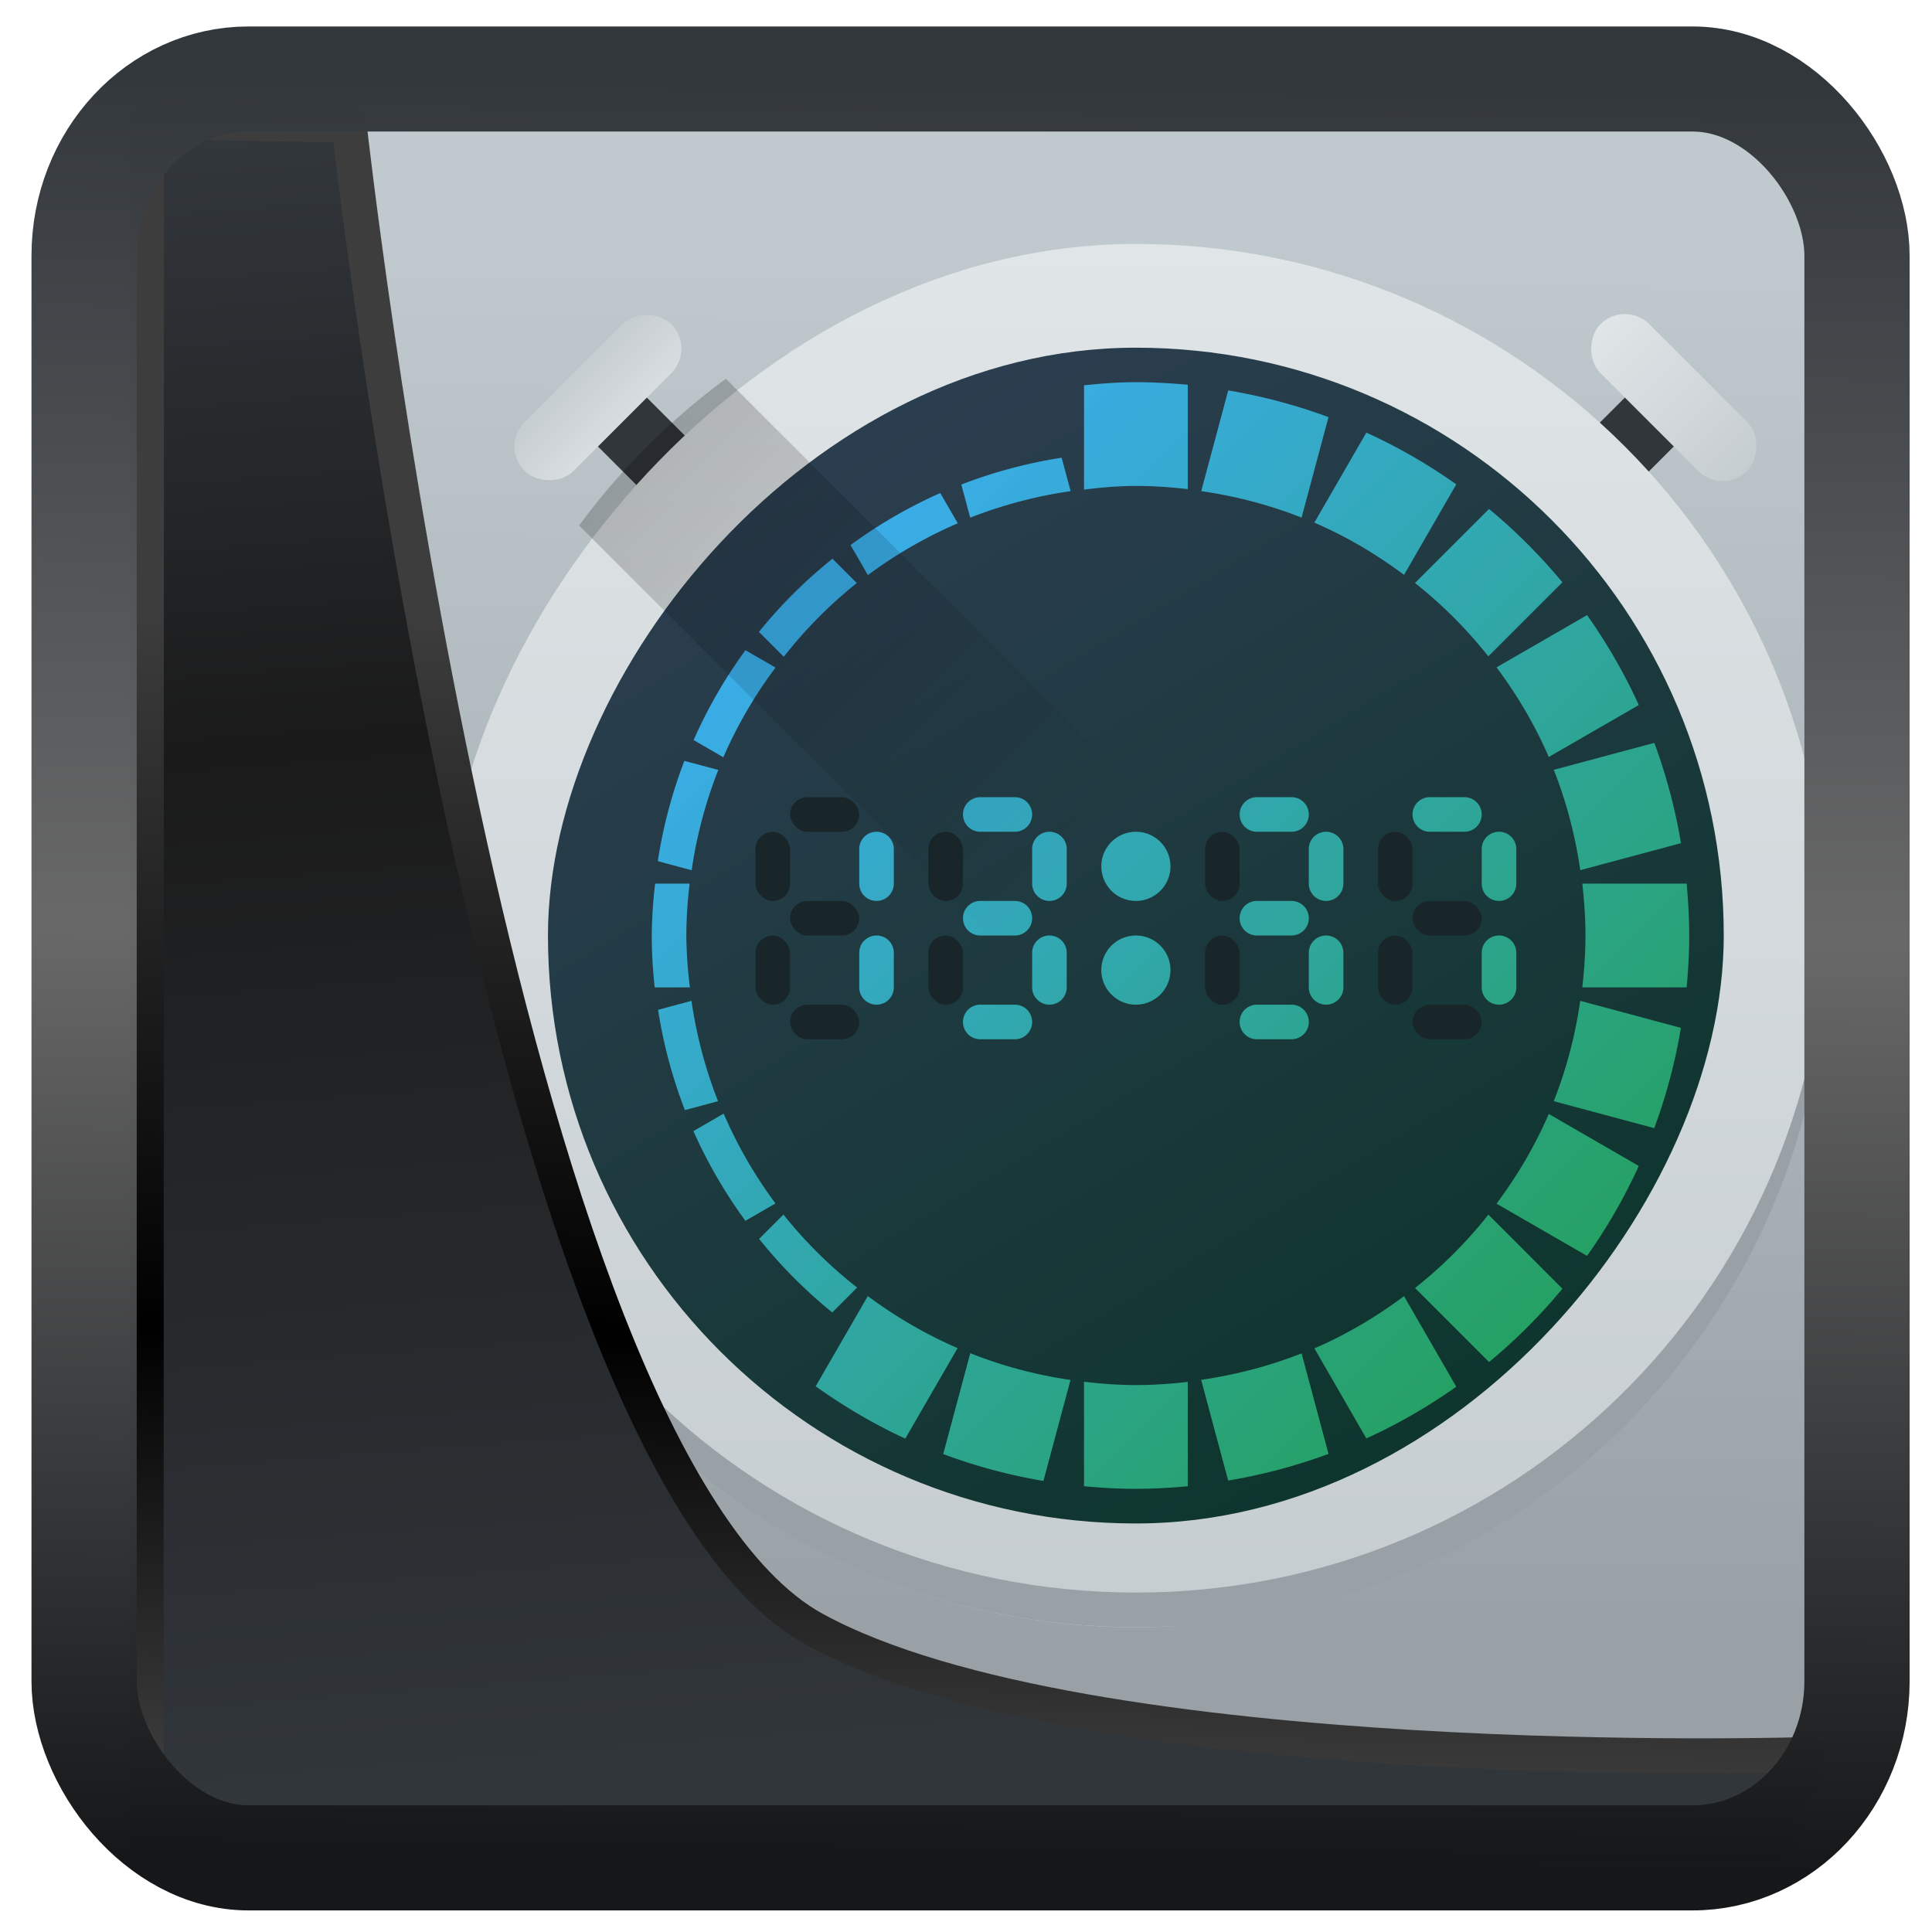 <?xml version="1.0" encoding="UTF-8" standalone="no"?>
<!-- Created with Inkscape (http://www.inkscape.org/) -->

<svg
   width="48"
   height="48"
   version="1.1"
   viewBox="0 0 48 48"
   id="svg22"
   sodipodi:docname="kronometer.svg"
   inkscape:version="1.1.2 (0a00cf5339, 2022-02-04)"
   xmlns:inkscape="http://www.inkscape.org/namespaces/inkscape"
   xmlns:sodipodi="http://sodipodi.sourceforge.net/DTD/sodipodi-0.dtd"
   xmlns:xlink="http://www.w3.org/1999/xlink"
   xmlns="http://www.w3.org/2000/svg"
   xmlns:svg="http://www.w3.org/2000/svg">
  <sodipodi:namedview
     id="namedview24"
     pagecolor="#ffffff"
     bordercolor="#666666"
     borderopacity="1.0"
     inkscape:showpageshadow="2"
     inkscape:pageopacity="0.0"
     inkscape:pagecheckerboard="0"
     inkscape:deskcolor="#d1d1d1"
     showgrid="false"
     inkscape:zoom="7.96"
     inkscape:cx="-2.1356784"
     inkscape:cy="8.9824121"
     inkscape:window-width="3440"
     inkscape:window-height="1359"
     inkscape:window-x="0"
     inkscape:window-y="0"
     inkscape:window-maximized="1"
     inkscape:current-layer="svg22"
     inkscape:pageshadow="2" />
  <defs
     id="defs12">
    <linearGradient
       id="linearGradient1005-3-3"
       x1="5.253"
       x2="9.382"
       y1="15.383"
       y2="2.942"
       gradientTransform="matrix(1,0,0,1,1.632,-0.617)"
       gradientUnits="userSpaceOnUse">
      <stop
         stop-color="#fa8200"
         offset="0"
         id="stop2" />
      <stop
         stop-color="#ff9600"
         offset=".37"
         id="stop4" />
      <stop
         stop-color="#ffb400"
         offset="1"
         id="stop6" />
    </linearGradient>
    <filter
       id="filter4014"
       x="-0.062"
       y="-0.058"
       width="1.125"
       height="1.115"
       color-interpolation-filters="sRGB">
      <feGaussianBlur
         stdDeviation="1.094"
         id="feGaussianBlur9" />
    </filter>
    <linearGradient
       inkscape:collect="always"
       xlink:href="#linearGradient3487"
       id="linearGradient3403"
       gradientUnits="userSpaceOnUse"
       x1="6.949"
       y1="4.555"
       x2="11.215"
       y2="59.052" />
    <linearGradient
       id="linearGradient3487">
      <stop
         style="stop-color:#32373c;stop-opacity:1"
         offset="0"
         id="stop3481" />
      <stop
         id="stop3483"
         offset="0.368"
         style="stop-color:#1a1a1a;stop-opacity:1" />
      <stop
         style="stop-color:#31363b;stop-opacity:1"
         offset="1"
         id="stop3485" />
    </linearGradient>
    <linearGradient
       inkscape:collect="always"
       xlink:href="#linearGradient20604"
       id="linearGradient20558"
       gradientUnits="userSpaceOnUse"
       x1="25.802"
       y1="20.374"
       x2="25.111"
       y2="58.913" />
    <linearGradient
       id="linearGradient20604">
      <stop
         id="stop20598"
         offset="0"
         style="stop-color:#3d3d3d;stop-opacity:1" />
      <stop
         style="stop-color:#000000;stop-opacity:1"
         offset="0.618"
         id="stop20600" />
      <stop
         id="stop20602"
         offset="1"
         style="stop-color:#3d3d3d;stop-opacity:1" />
    </linearGradient>
    <filter
       inkscape:collect="always"
       style="color-interpolation-filters:sRGB"
       id="filter20720"
       x="-0.017"
       y="-0.016"
       width="1.034"
       height="1.033">
      <feGaussianBlur
         inkscape:collect="always"
         stdDeviation="0.147"
         id="feGaussianBlur20722" />
    </filter>
    <linearGradient
       gradientTransform="translate(0.361,-0.13)"
       xlink:href="#linearGradient4555"
       id="linearGradient4557"
       x1="43.5"
       y1="64.012"
       x2="44.142"
       y2="0.306"
       gradientUnits="userSpaceOnUse" />
    <linearGradient
       id="linearGradient4555">
      <stop
         style="stop-color:#141618;stop-opacity:1"
         offset="0"
         id="stop4551" />
      <stop
         id="stop4559"
         offset="0.518"
         style="stop-color:#686868;stop-opacity:1" />
      <stop
         style="stop-color:#31363b;stop-opacity:1"
         offset="1"
         id="stop4553" />
    </linearGradient>
    <filter
       style="color-interpolation-filters:sRGB"
       id="filter4601"
       x="-0.03"
       width="1.06"
       y="-0.03"
       height="1.06">
      <feGaussianBlur
         stdDeviation="0.015"
         id="feGaussianBlur4603" />
    </filter>
    <linearGradient
       y2="5.129"
       x2="35.057"
       y1="59.66"
       x1="34.557"
       gradientTransform="translate(0.361,-0.125)"
       gradientUnits="userSpaceOnUse"
       id="linearGradient24332"
       xlink:href="#linearGradient24338" />
    <linearGradient
       id="linearGradient24338">
      <stop
         style="stop-color:#99a1a7;stop-opacity:1"
         offset="0"
         id="stop24334" />
      <stop
         style="stop-color:#c0cace;stop-opacity:1"
         offset="1"
         id="stop24336" />
    </linearGradient>
    <linearGradient
       xlink:href="#linearGradient4303"
       id="linearGradient4982"
       y1="500.798"
       y2="503.798"
       x2="0"
       gradientUnits="userSpaceOnUse" />
    <linearGradient
       id="linearGradient4303">
      <stop
         style="stop-color:#c6cdd1"
         id="stop24220" />
      <stop
         offset="1"
         style="stop-color:#e0e5e7"
         id="stop24222" />
    </linearGradient>
    <linearGradient
       xlink:href="#linearGradient4303"
       id="linearGradient4990"
       x1="411.571"
       x2="405.571"
       gradientUnits="userSpaceOnUse" />
    <linearGradient
       xlink:href="#linearGradient4303"
       id="linearGradient4174-5"
       y1="543.798"
       y2="503.798"
       x2="0"
       gradientUnits="userSpaceOnUse"
       gradientTransform="translate(-817.143)" />
    <linearGradient
       xlink:href="#linearGradient4909"
       id="linearGradient4915"
       y1="509.548"
       x1="-398.634"
       y2="539.173"
       x2="-416.571"
       gradientUnits="userSpaceOnUse" />
    <linearGradient
       id="linearGradient4909">
      <stop
         style="stop-color:#2c3e50"
         id="stop24215" />
      <stop
         offset="1"
         style="stop-color:#0d352d"
         id="stop24217" />
    </linearGradient>
    <linearGradient
       xlink:href="#linearGradient4918"
       id="linearGradient4924"
       y1="12.42"
       x1="9.268"
       y2="38.819"
       x2="35.667"
       gradientUnits="userSpaceOnUse" />
    <linearGradient
       id="linearGradient4918">
      <stop
         style="stop-color:#3daefd"
         id="stop24210" />
      <stop
         offset="1"
         style="stop-color:#24a058"
         id="stop24212" />
    </linearGradient>
    <linearGradient
       xlink:href="#linearGradient5032"
       id="linearGradient5038"
       y1="10"
       x1="10"
       y2="22"
       x2="22"
       gradientUnits="userSpaceOnUse" />
    <linearGradient
       id="linearGradient5032">
      <stop
         id="stop24205" />
      <stop
         offset="1"
         style="stop-opacity:0"
         id="stop24207" />
    </linearGradient>
  </defs>
  <g
     id="g927"
     transform="matrix(0.646,0,0,0.646,4.955,2.481)">
    <rect
       y="0.601"
       x="1.033"
       height="62.867"
       width="62.567"
       id="rect4539-1"
       style="opacity:1;fill:url(#linearGradient24332);fill-opacity:1;stroke:none;stroke-width:1.146;stroke-linejoin:round;stroke-miterlimit:7.8;stroke-dasharray:none;stroke-opacity:0.995" />
    <g
       transform="matrix(1.33,0,0,1.33,-507.384,-664.513)"
       id="g24281">
      <g
         transform="rotate(-45,408.571,523.798)"
         id="g24237">
        <rect
           width="2"
           x="407.57"
           y="501.8"
           height="4"
           style="fill:#31363b;stroke-width:2;stroke-linecap:round;stroke-linejoin:round"
           id="rect24233" />
        <rect
           width="6"
           x="405.57"
           y="500.8"
           rx="1"
           height="2"
           style="fill:url(#linearGradient4982);stroke-width:2;stroke-linecap:round;stroke-linejoin:round"
           id="rect24235" />
      </g>
      <g
         transform="rotate(45,408.571,523.798)"
         id="g24243">
        <rect
           width="2"
           x="407.57"
           y="501.8"
           height="4"
           style="fill:#31363b;stroke-width:2;stroke-linecap:round;stroke-linejoin:round"
           id="rect24239" />
        <rect
           width="6"
           x="405.57"
           y="500.8"
           rx="1"
           height="2"
           style="fill:url(#linearGradient4990);stroke-width:2;stroke-linecap:round;stroke-linejoin:round"
           id="rect24241" />
      </g>
      <rect
         width="40"
         x="-428.57"
         y="503.8"
         rx="20"
         height="40"
         style="fill:url(#linearGradient4174-5);stroke-width:2.8;stroke-opacity:0.55"
         transform="scale(-1,1)"
         id="rect24245" />
      <path
         style="fill:#99a1a7;stroke-width:2.8;stroke-opacity:0.55"
         d="m 388.583,523.298 c -0.004,0.167 -0.012,0.332 -0.012,0.5 0,11.08 8.92,20 20,20 11.08,0 20,-8.92 20,-20 0,-0.168 -0.008,-0.333 -0.012,-0.5 -0.264,10.847 -9.076,19.5 -19.988,19.5 -10.912,0 -19.724,-8.653 -19.988,-19.5 z"
         id="path24247" />
      <rect
         width="34"
         x="-425.57"
         y="506.8"
         rx="17"
         height="34"
         style="fill:url(#linearGradient4915);stroke-width:2.8;stroke-opacity:0.55"
         transform="scale(-1,1)"
         id="rect24249" />
      <path
         style="fill:url(#linearGradient4924);stroke-width:2.8;stroke-opacity:0.55"
         d="m 24,8 c -0.508,0 -1.006,0.038 -1.5,0.09 v 3.016 C 22.993,11.045 23.49,11 24,11 c 0.509,0 1.007,0.036 1.5,0.092 V 8.074 C 25.006,8.029 24.506,8 24,8 Z m 2.67,0.238 -0.781,2.912 c 1.01,0.146 1.983,0.403 2.902,0.766 L 29.57,9.01 C 28.641,8.666 27.673,8.406 26.67,8.238 Z m 3.994,1.219 -1.504,2.604 c 0.929,0.4 1.793,0.914 2.594,1.51 l 1.51,-2.617 C 32.45,10.376 31.581,9.876 30.664,9.457 Z m -8.811,0.727 c -0.992,0.154 -1.966,0.414 -2.902,0.775 l 0.258,0.959 c 0.935,-0.367 1.91,-0.625 2.904,-0.768 z m -3.51,1.021 c -0.916,0.407 -1.785,0.911 -2.594,1.504 l 0.502,0.869 c 0.805,-0.598 1.677,-1.101 2.598,-1.498 z m 15.869,0.461 -2.141,2.141 c 0.787,0.623 1.498,1.334 2.121,2.121 l 2.141,-2.141 c -0.639,-0.772 -1.349,-1.482 -2.121,-2.121 z m -18.986,1.439 c -0.783,0.627 -1.496,1.336 -2.127,2.115 l 0.719,0.719 c 0.619,-0.789 1.328,-1.504 2.111,-2.131 z m 21.82,1.631 -2.617,1.51 c 0.595,0.8 1.11,1.663 1.51,2.592 l 2.604,-1.502 C 38.124,16.419 37.624,15.55 37.047,14.736 Z M 12.709,15.75 c -0.591,0.81 -1.093,1.681 -1.498,2.598 l 0.859,0.498 c 0.401,-0.92 0.908,-1.79 1.51,-2.594 z m 26.281,2.68 -2.906,0.779 c 0.363,0.92 0.619,1.892 0.766,2.902 l 2.912,-0.781 c -0.167,-1.003 -0.428,-1.971 -0.771,-2.9 z m -28.047,0.52 c -0.359,0.937 -0.616,1.909 -0.768,2.9 l 0.979,0.262 c 0.144,-0.993 0.403,-1.967 0.771,-2.9 z M 19.5,20 c -0.277,0 -0.5,0.223 -0.5,0.5 0,0.277 0.223,0.5 0.5,0.5 h 1 C 20.777,21 21,20.777 21,20.5 21,20.223 20.777,20 20.5,20 Z m 8,0 c -0.277,0 -0.5,0.223 -0.5,0.5 0,0.277 0.223,0.5 0.5,0.5 h 1 C 28.777,21 29,20.777 29,20.5 29,20.223 28.777,20 28.5,20 Z m 5,0 c -0.277,0 -0.5,0.223 -0.5,0.5 0,0.277 0.223,0.5 0.5,0.5 h 1 C 33.777,21 34,20.777 34,20.5 34,20.223 33.777,20 33.5,20 Z m -16,1 C 16.223,21 16,21.223 16,21.5 v 1 c 0,0.277 0.223,0.5 0.5,0.5 0.277,0 0.5,-0.223 0.5,-0.5 v -1 C 17,21.223 16.777,21 16.5,21 Z m 5,0 C 21.223,21 21,21.223 21,21.5 v 1 c 0,0.277 0.223,0.5 0.5,0.5 0.277,0 0.5,-0.223 0.5,-0.5 v -1 C 22,21.223 21.777,21 21.5,21 Z m 2.5,0 a 1,1 0 0 0 -1,1 1,1 0 0 0 1,1 1,1 0 0 0 1,-1 1,1 0 0 0 -1,-1 z m 5.5,0 C 29.223,21 29,21.223 29,21.5 v 1 c 0,0.277 0.223,0.5 0.5,0.5 0.277,0 0.5,-0.223 0.5,-0.5 v -1 C 30,21.223 29.777,21 29.5,21 Z m 5,0 C 34.223,21 34,21.223 34,21.5 v 1 c 0,0.277 0.223,0.5 0.5,0.5 0.277,0 0.5,-0.223 0.5,-0.5 v -1 C 35,21.223 34.777,21 34.5,21 Z M 10.098,22.5 C 10.038,22.998 10.006,23.499 10,24 c 0.002,0.501 0.03,1.002 0.086,1.5 h 1.018 C 11.04,25.002 11.006,24.502 11,24 c 0.003,-0.501 0.035,-1.002 0.096,-1.5 z m 26.811,0 C 36.964,22.993 37,23.491 37,24 c 0,0.509 -0.036,1.007 -0.092,1.5 h 3.018 C 39.971,25.006 40,24.506 40,24 40,23.494 39.971,22.994 39.926,22.5 Z M 19.5,23 c -0.277,0 -0.5,0.223 -0.5,0.5 0,0.277 0.223,0.5 0.5,0.5 h 1 C 20.777,24 21,23.777 21,23.5 21,23.223 20.777,23 20.5,23 Z m 8,0 c -0.277,0 -0.5,0.223 -0.5,0.5 0,0.277 0.223,0.5 0.5,0.5 h 1 C 28.777,24 29,23.777 29,23.5 29,23.223 28.777,23 28.5,23 Z m -11,1 C 16.223,24 16,24.223 16,24.5 v 1 c 0,0.277 0.223,0.5 0.5,0.5 0.277,0 0.5,-0.223 0.5,-0.5 v -1 C 17,24.223 16.777,24 16.5,24 Z m 5,0 C 21.223,24 21,24.223 21,24.5 v 1 c 0,0.277 0.223,0.5 0.5,0.5 0.277,0 0.5,-0.223 0.5,-0.5 v -1 C 22,24.223 21.777,24 21.5,24 Z m 2.5,0 a 1,1 0 0 0 -1,1 1,1 0 0 0 1,1 1,1 0 0 0 1,-1 1,1 0 0 0 -1,-1 z m 5.5,0 C 29.223,24 29,24.223 29,24.5 v 1 c 0,0.277 0.223,0.5 0.5,0.5 0.277,0 0.5,-0.223 0.5,-0.5 v -1 C 30,24.223 29.777,24 29.5,24 Z m 5,0 C 34.223,24 34,24.223 34,24.5 v 1 c 0,0.277 0.223,0.5 0.5,0.5 0.277,0 0.5,-0.223 0.5,-0.5 v -1 C 35,24.223 34.777,24 34.5,24 Z m -23.35,1.889 -0.967,0.26 c 0.154,0.992 0.414,1.964 0.775,2.9 l 0.959,-0.258 c -0.367,-0.935 -0.625,-1.909 -0.768,-2.902 z m 25.699,0 c -0.146,1.01 -0.403,1.983 -0.766,2.902 l 2.906,0.779 c 0.344,-0.929 0.604,-1.898 0.771,-2.9 z M 19.5,26 c -0.277,0 -0.5,0.223 -0.5,0.5 0,0.277 0.223,0.5 0.5,0.5 h 1 C 20.777,27 21,26.777 21,26.5 21,26.223 20.777,26 20.5,26 Z m 8,0 c -0.277,0 -0.5,0.223 -0.5,0.5 0,0.277 0.223,0.5 0.5,0.5 h 1 C 28.777,27 29,26.777 29,26.5 29,26.223 28.777,26 28.5,26 Z m -15.42,3.15 -0.875,0.506 c 0.407,0.916 0.911,1.785 1.504,2.594 l 0.869,-0.502 c -0.598,-0.805 -1.101,-1.677 -1.498,-2.598 z m 23.859,0.01 c -0.4,0.929 -0.914,1.793 -1.51,2.594 l 2.617,1.51 c 0.578,-0.813 1.077,-1.682 1.496,-2.6 z m -22.131,2.91 -0.703,0.703 c 0.627,0.783 1.336,1.496 2.115,2.127 l 0.719,-0.719 C 15.15,33.562 14.435,32.854 13.809,32.07 Z m 20.385,0.002 c -0.623,0.787 -1.334,1.498 -2.121,2.121 l 2.141,2.141 c 0.772,-0.639 1.482,-1.349 2.121,-2.121 z m -17.945,2.355 -1.508,2.609 c 0.813,0.578 1.676,1.091 2.592,1.512 l 1.512,-2.617 c -0.928,-0.401 -1.795,-0.909 -2.596,-1.504 z m 15.506,0.002 c -0.8,0.595 -1.663,1.11 -2.592,1.51 l 1.502,2.604 c 0.917,-0.419 1.786,-0.919 2.6,-1.496 z m -12.543,1.648 -0.783,2.918 c 0.928,0.345 1.897,0.609 2.898,0.777 l 0.783,-2.92 C 21.099,36.706 20.13,36.443 19.211,36.078 Z m 9.58,0.006 c -0.92,0.363 -1.894,0.619 -2.904,0.766 l 0.781,2.912 c 1.003,-0.167 1.972,-0.428 2.902,-0.771 z M 22.5,36.904 v 3.021 C 22.994,39.972 23.494,40 24,40 c 0.506,0 1.006,-0.029 1.5,-0.074 V 36.908 C 25.007,36.964 24.509,37 24,37 23.491,37 22.993,36.961 22.5,36.904 Z"
         transform="translate(384.571,499.798)"
         id="path24251" />
      <rect
         width="2"
         x="398.57"
         y="519.8"
         rx="0.5"
         height="1"
         style="fill:#192629;stroke-width:2;stroke-linecap:round;stroke-linejoin:round"
         id="rect24253" />
      <rect
         width="1"
         x="397.57"
         y="520.8"
         rx="0.5"
         height="2"
         ry="0.5"
         style="fill:#192629;stroke-width:2;stroke-linecap:round;stroke-linejoin:round"
         id="rect24255" />
      <rect
         width="1"
         x="397.57"
         y="523.8"
         rx="0.5"
         height="2"
         ry="0.5"
         style="fill:#192629;stroke-width:2;stroke-linecap:round;stroke-linejoin:round"
         id="rect24257" />
      <rect
         width="2"
         x="398.57"
         y="522.8"
         rx="0.5"
         height="1"
         style="fill:#192629;stroke-width:2;stroke-linecap:round;stroke-linejoin:round"
         id="rect24259" />
      <rect
         width="2"
         x="398.57"
         y="525.8"
         rx="0.5"
         height="1"
         style="fill:#192629;stroke-width:2;stroke-linecap:round;stroke-linejoin:round"
         id="rect24261" />
      <rect
         width="1"
         x="402.57"
         y="520.8"
         rx="0.5"
         height="2"
         ry="0.5"
         style="fill:#192629;stroke-width:2;stroke-linecap:round;stroke-linejoin:round"
         id="rect24263" />
      <rect
         width="1"
         x="402.57"
         y="523.8"
         rx="0.5"
         height="2"
         ry="0.5"
         style="fill:#192629;stroke-width:2;stroke-linecap:round;stroke-linejoin:round"
         id="rect24265" />
      <rect
         width="1"
         x="410.57"
         y="520.8"
         rx="0.5"
         height="2"
         ry="0.5"
         style="fill:#192629;stroke-width:2;stroke-linecap:round;stroke-linejoin:round"
         id="rect24267" />
      <rect
         width="1"
         x="410.57"
         y="523.8"
         rx="0.5"
         height="2"
         ry="0.5"
         style="fill:#192629;stroke-width:2;stroke-linecap:round;stroke-linejoin:round"
         id="rect24269" />
      <rect
         width="1"
         x="415.57"
         y="520.8"
         rx="0.5"
         height="2"
         ry="0.5"
         style="fill:#192629;stroke-width:2;stroke-linecap:round;stroke-linejoin:round"
         id="rect24271" />
      <rect
         width="1"
         x="415.57"
         y="523.8"
         rx="0.5"
         height="2"
         ry="0.5"
         style="fill:#192629;stroke-width:2;stroke-linecap:round;stroke-linejoin:round"
         id="rect24273" />
      <rect
         width="2"
         x="416.57"
         y="522.8"
         rx="0.5"
         height="1"
         style="fill:#192629;stroke-width:2;stroke-linecap:round;stroke-linejoin:round"
         id="rect24275" />
      <rect
         width="2"
         x="416.57"
         y="525.8"
         rx="0.5"
         height="1"
         style="fill:#192629;stroke-width:2;stroke-linecap:round;stroke-linejoin:round"
         id="rect24277" />
      <path
         style="opacity:0.2;fill:url(#linearGradient5038);stroke-width:2;stroke-linecap:round;stroke-linejoin:round"
         d="M 12.143,7.9 C 10.522,9.094 9.094,10.522 7.9,12.143 l 22.463,22.465 4.244,-4.244 z"
         transform="translate(384.571,499.798)"
         id="path24279" />
    </g>
  </g>
  <path
     style="display:inline;mix-blend-mode:normal;fill:url(#linearGradient3403);fill-opacity:1;stroke:url(#linearGradient20558);stroke-width:1.162;stroke-linecap:butt;stroke-linejoin:round;stroke-miterlimit:4;stroke-dasharray:none;stroke-opacity:1;filter:url(#filter20720)"
     d="M 4.704,3.981 4.691,60.802 H 58.595 l 1.022,-2.866 c 0,0 -23.875,0.766 -32.844,-4.14 C 16.258,48.042 11.401,4.098 11.401,4.098 Z"
     id="path1686"
     sodipodi:nodetypes="ccccscc"
     transform="matrix(0.752,0,0,0.752,0.1,0.025)"
     inkscape:label="folder" />
  <rect
     style="display:inline;fill:none;fill-opacity:1;stroke:url(#linearGradient4557);stroke-width:3.714;stroke-linejoin:round;stroke-miterlimit:7.8;stroke-dasharray:none;stroke-opacity:0.995;filter:url(#filter4601)"
     id="rect4539"
     width="62.567"
     height="62.867"
     x="1.032"
     y="0.596"
     ry="6.245"
     rx="5.803"
     transform="matrix(0.704,0,0,0.703,1.363,1.544)"
     inkscape:label="contour" />
</svg>
